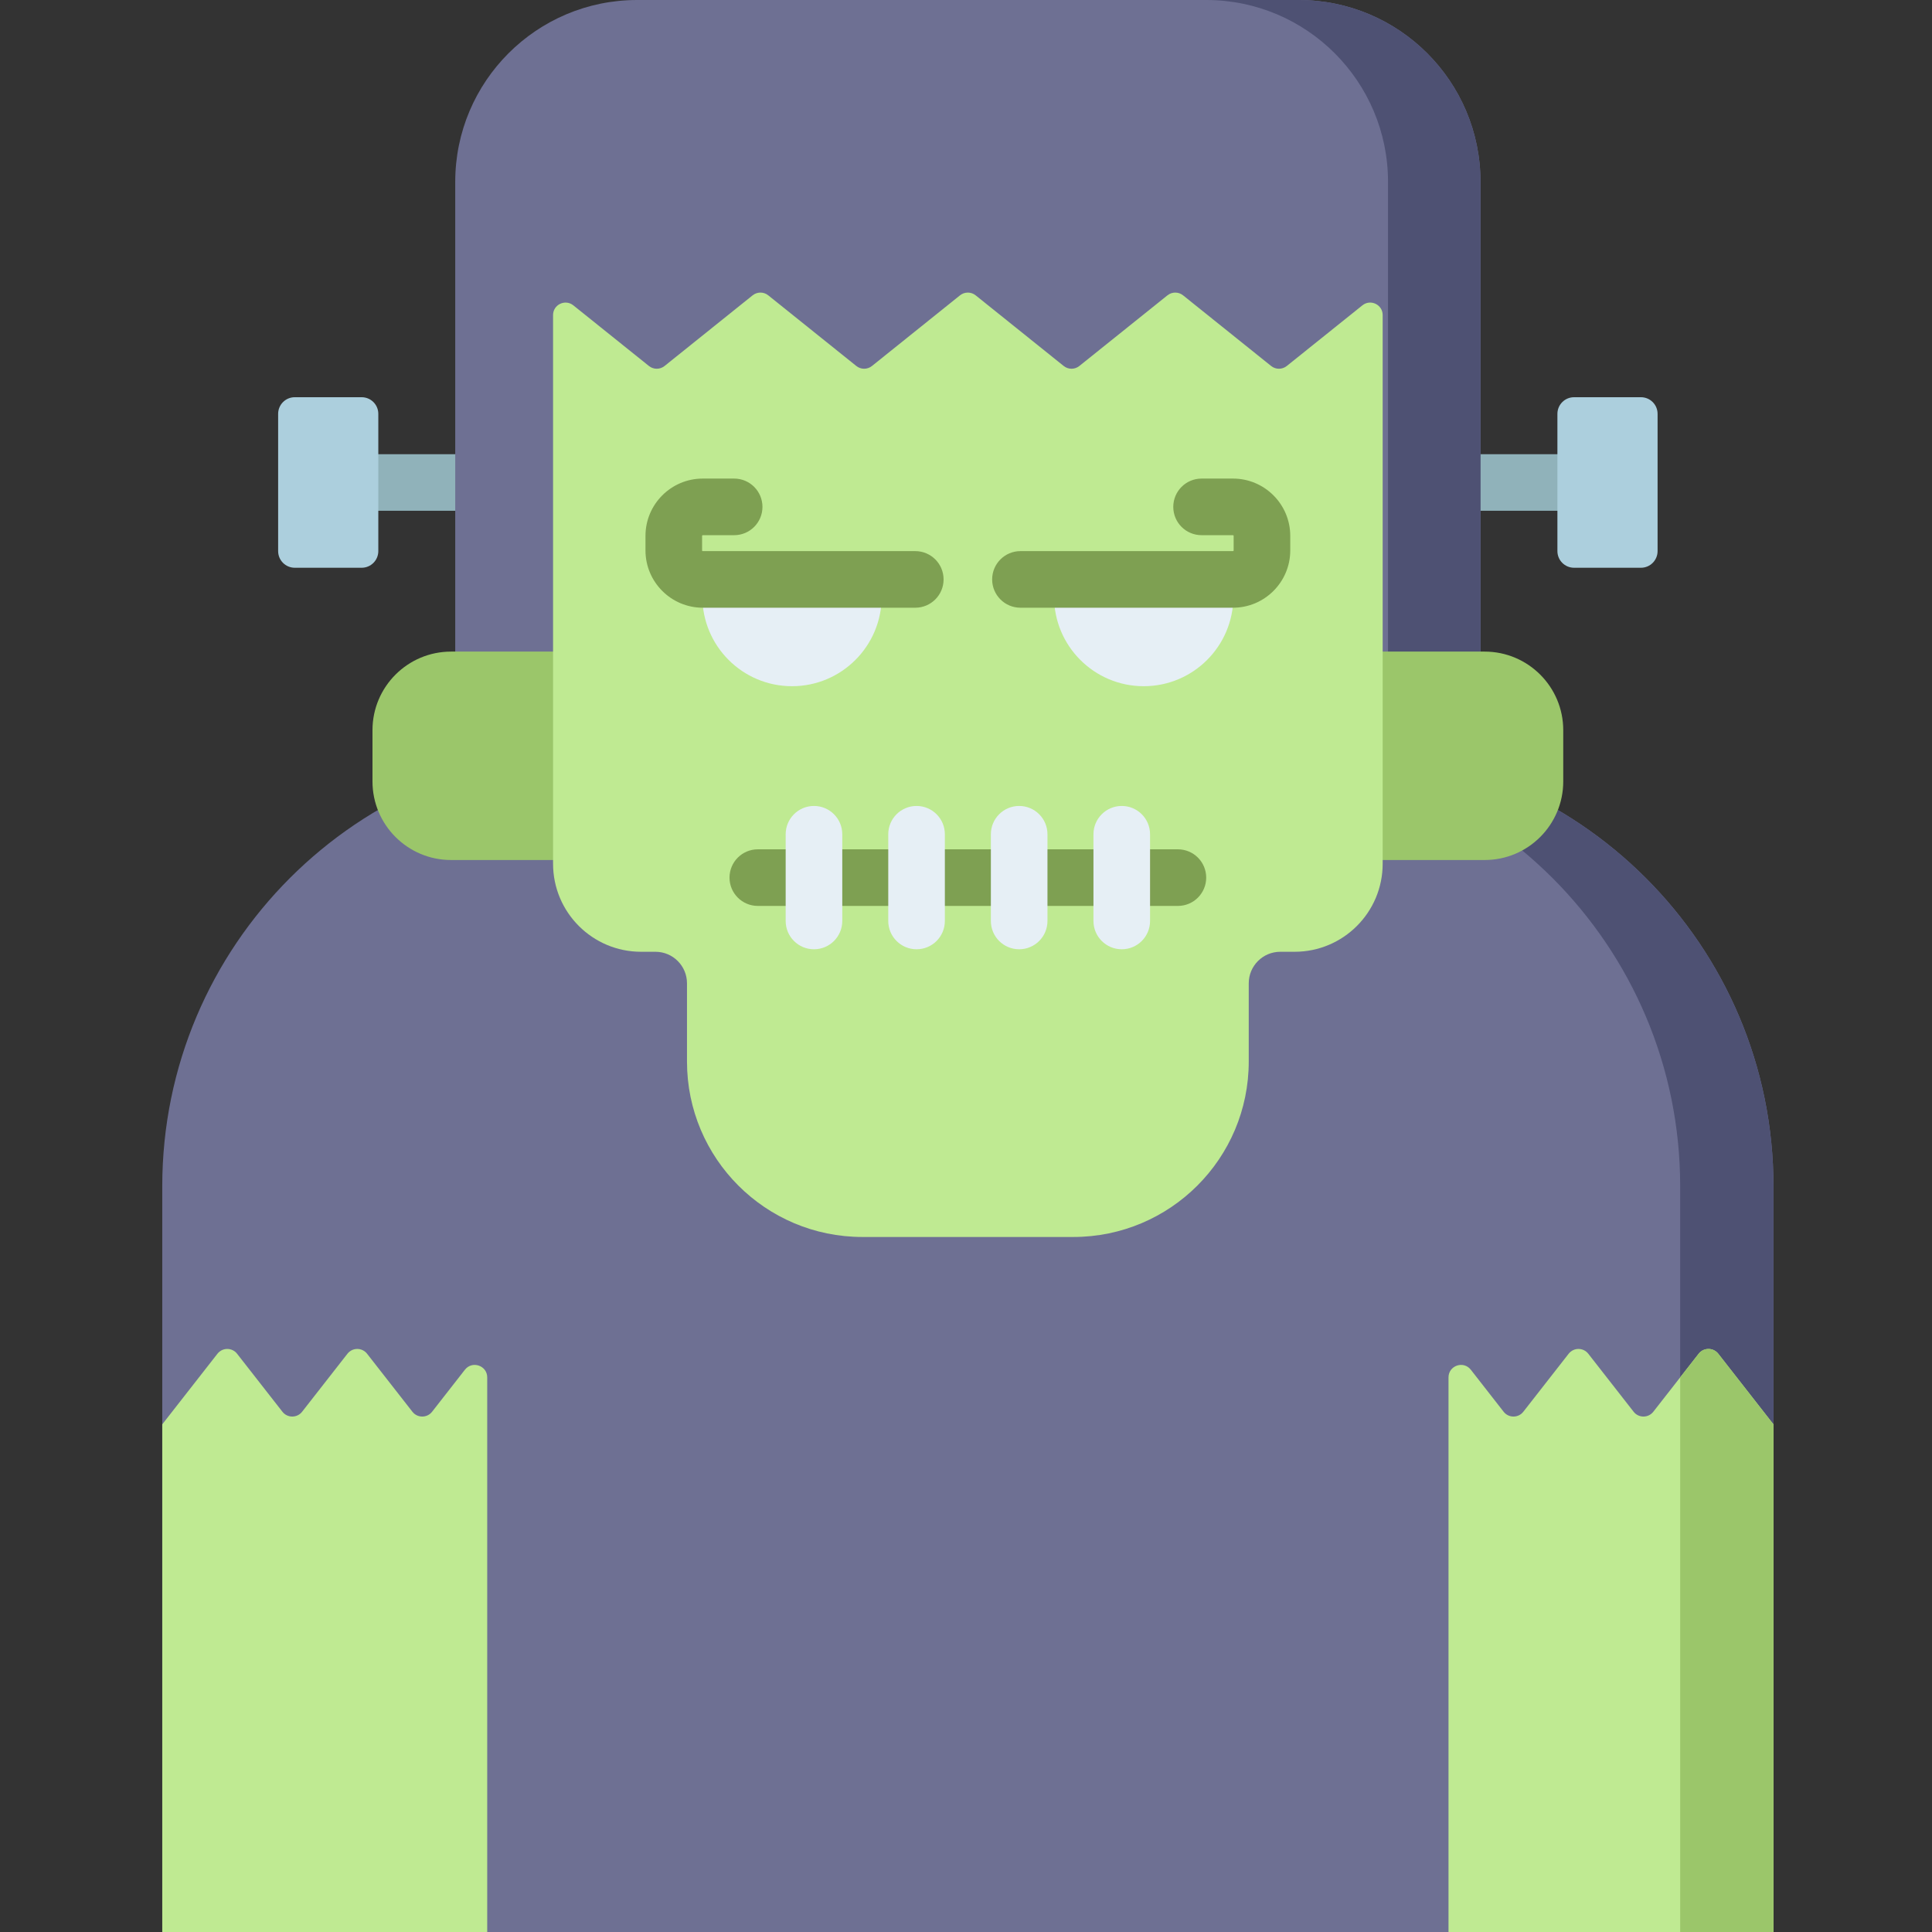<svg height="512pt" viewBox="-43 0 512 512" width="512pt" xmlns="http://www.w3.org/2000/svg"><rect x="-43" y="0" width="512" height="512" fill="#333333" stroke="none"/><path d="m369.73 135.363h-20.383c-4.145 0-7.5-3.359-7.5-7.5 0-4.145 3.355-7.5 7.5-7.5h20.383c4.145 0 7.5 3.355 7.5 7.5 0 4.141-3.355 7.5-7.5 7.5zm0 0" fill="#90b2ba"/><path d="m77.641 135.363h-20.383c-4.145 0-7.5-3.359-7.5-7.5 0-4.145 3.355-7.5 7.5-7.5h20.383c4.145 0 7.5 3.355 7.5 7.5 0 4.141-3.359 7.5-7.5 7.5zm0 0" fill="#90b2ba"/><path d="m426.988 512h-426.988v-197.629c0-63.805 51.723-115.527 115.527-115.527h195.934c63.805 0 115.527 51.723 115.527 115.527zm0 0" fill="#6e7093"/><path d="m311.461 198.844h-24.723c63.801 0 115.527 51.723 115.527 115.527v197.629h24.723v-197.629c0-63.805-51.723-115.527-115.527-115.527zm0 0" fill="#4e5173"/><path d="m125.844 0h175.301c26.621 0 48.203 21.582 48.203 48.203v141.938h-271.707v-141.938c0-26.621 21.582-48.203 48.203-48.203zm0 0" fill="#6e7093"/><path d="m301.145 0h-24.504c26.621 0 48.199 21.582 48.199 48.203v141.938h24.508v-141.938c0-26.621-21.582-48.203-48.203-48.203zm0 0" fill="#4e5173"/><path d="m350.449 227.914h-39.984v-55.234h39.984c11.504 0 20.828 9.328 20.828 20.832v13.57c0 11.504-9.324 20.832-20.828 20.832zm0 0" fill="#9bc66a"/><path d="m76.539 227.914h39.984v-55.234h-39.984c-11.504 0-20.828 9.328-20.828 20.832v13.57c0 11.504 9.324 20.832 20.828 20.832zm0 0" fill="#9bc66a"/><path d="m323.422 83.496v145.398c0 12.887-10.445 23.336-23.336 23.336h-3.801c-4.613 0-8.355 3.742-8.355 8.355v20.734c0 25.676-20.816 46.492-46.492 46.492h-55.887c-25.68 0-46.492-20.816-46.492-46.492v-20.734c0-4.613-3.742-8.355-8.355-8.355h-3.805c-12.887 0-23.332-10.445-23.332-23.332v-145.398c0-2.777 3.211-4.316 5.375-2.578l20.035 16.07c1.207.969 2.93.969 4.137 0l23.34-18.727c1.211-.969 2.934-.969 4.141 0l23.34 18.727c1.211.969 2.93.969 4.141 0l23.34-18.727c1.211-.969 2.93-.969 4.141 0l23.34 18.727c1.211.969 2.93.969 4.137 0l23.355-18.727c1.207-.969 2.926-.969 4.137 0l23.34 18.727c1.211.969 2.93.969 4.141 0l20.047-16.078c2.16-1.73 5.371-.191 5.371 2.582zm0 0" fill="#bfea92"/><path d="m391.867 150.461h-17.727c-2.434 0-4.41-1.977-4.41-4.41v-36.375c0-2.438 1.977-4.41 4.41-4.41h17.727c2.438 0 4.41 1.973 4.41 4.41v36.375c0 2.434-1.973 4.41-4.41 4.41zm0 0" fill="#accfdd"/><path d="m35.117 150.461h17.73c2.434 0 4.41-1.977 4.41-4.41v-36.375c0-2.438-1.977-4.41-4.41-4.41h-17.73c-2.434 0-4.406 1.973-4.406 4.41v36.375c0 2.434 1.973 4.41 4.406 4.41zm0 0" fill="#accfdd"/><path d="m269.156 240.078h-111.328c-4.141 0-7.5-3.359-7.5-7.5 0-4.145 3.359-7.5 7.5-7.5h111.328c4.145 0 7.5 3.355 7.5 7.5 0 4.141-3.355 7.5-7.5 7.5zm0 0" fill="#7ea052"/><g fill="#e6eff5"><path d="m172.711 251.566c-4.145 0-7.5-3.355-7.5-7.5v-22.98c0-4.141 3.355-7.5 7.5-7.5 4.145 0 7.5 3.359 7.5 7.5v22.98c0 4.145-3.359 7.5-7.5 7.5zm0 0"/><path d="m199.898 251.566c-4.141 0-7.5-3.355-7.5-7.5v-22.98c0-4.141 3.359-7.5 7.5-7.5 4.145 0 7.5 3.359 7.5 7.5v22.98c0 4.145-3.355 7.5-7.5 7.5zm0 0"/><path d="m227.09 251.566c-4.145 0-7.5-3.355-7.5-7.5v-22.98c0-4.141 3.355-7.5 7.5-7.5 4.141 0 7.5 3.359 7.5 7.5v22.98c0 4.145-3.359 7.5-7.5 7.5zm0 0"/><path d="m254.277 251.566c-4.145 0-7.5-3.355-7.5-7.5v-22.98c0-4.141 3.355-7.5 7.5-7.5 4.145 0 7.5 3.359 7.5 7.5v22.98c0 4.145-3.355 7.5-7.5 7.5zm0 0"/></g><path d="m426.988 377.469-14.621-18.711c-1.324-1.695-3.887-1.695-5.211 0l-12.016 15.375c-1.324 1.691-3.887 1.691-5.211 0l-12.012-15.375c-1.324-1.695-3.887-1.695-5.211 0l-12.012 15.375c-1.324 1.691-3.887 1.691-5.211 0l-8.699-11.141c-1.938-2.477-5.914-1.109-5.914 2.035v146.973h86.117zm0 0" fill="#bfea92"/><path d="m412.367 358.758c-1.324-1.695-3.887-1.695-5.211 0l-4.891 6.258v146.984h24.723v-134.531zm0 0" fill="#9bc66a"/><path d="m0 377.469 14.621-18.711c1.324-1.695 3.887-1.695 5.211 0l12.016 15.375c1.324 1.691 3.887 1.691 5.211 0l12.012-15.375c1.324-1.695 3.887-1.695 5.211 0l12.012 15.375c1.324 1.691 3.887 1.691 5.211 0l8.699-11.141c1.938-2.477 5.914-1.109 5.914 2.035v146.973h-86.117zm0 0" fill="#bfea92"/><path d="m283.855 158.09c0 13.121-10.637 23.762-23.758 23.762s-23.762-10.641-23.762-23.762c0-1.551.152-3.07.441-4.539h46.641c.289 1.469.438 2.988.438 4.539zm0 0" fill="#e6eff5"/><path d="m143.133 158.09c0 13.121 10.637 23.762 23.758 23.762s23.762-10.641 23.762-23.762c0-1.551-.152-3.07-.441-4.539h-46.641c-.289 1.469-.438 2.988-.438 4.539zm0 0" fill="#e6eff5"/><path d="m283.758 161.051h-56.328c-4.145 0-7.5-3.359-7.5-7.5 0-4.145 3.355-7.5 7.5-7.5h56.328c.094 0 .172-.078.172-.172v-3.879c0-.086-.086-.172-.172-.172h-8.328c-4.145 0-7.5-3.355-7.5-7.5 0-4.141 3.355-7.5 7.5-7.5h8.328c8.363 0 15.172 6.809 15.172 15.172v3.879c0 8.367-6.809 15.172-15.172 15.172zm0 0" fill="#7ea052"/><path d="m199.559 161.051h-56.328c-8.363 0-15.172-6.805-15.172-15.172v-3.879c0-8.363 6.809-15.172 15.172-15.172h8.328c4.145 0 7.5 3.359 7.5 7.5 0 4.145-3.355 7.5-7.5 7.5h-8.328c-.086 0-.172.086-.172.172v3.879c0 .094.078.172.172.172h56.328c4.145 0 7.5 3.355 7.5 7.5 0 4.141-3.355 7.5-7.5 7.5zm0 0" fill="#7ea052"/></svg>